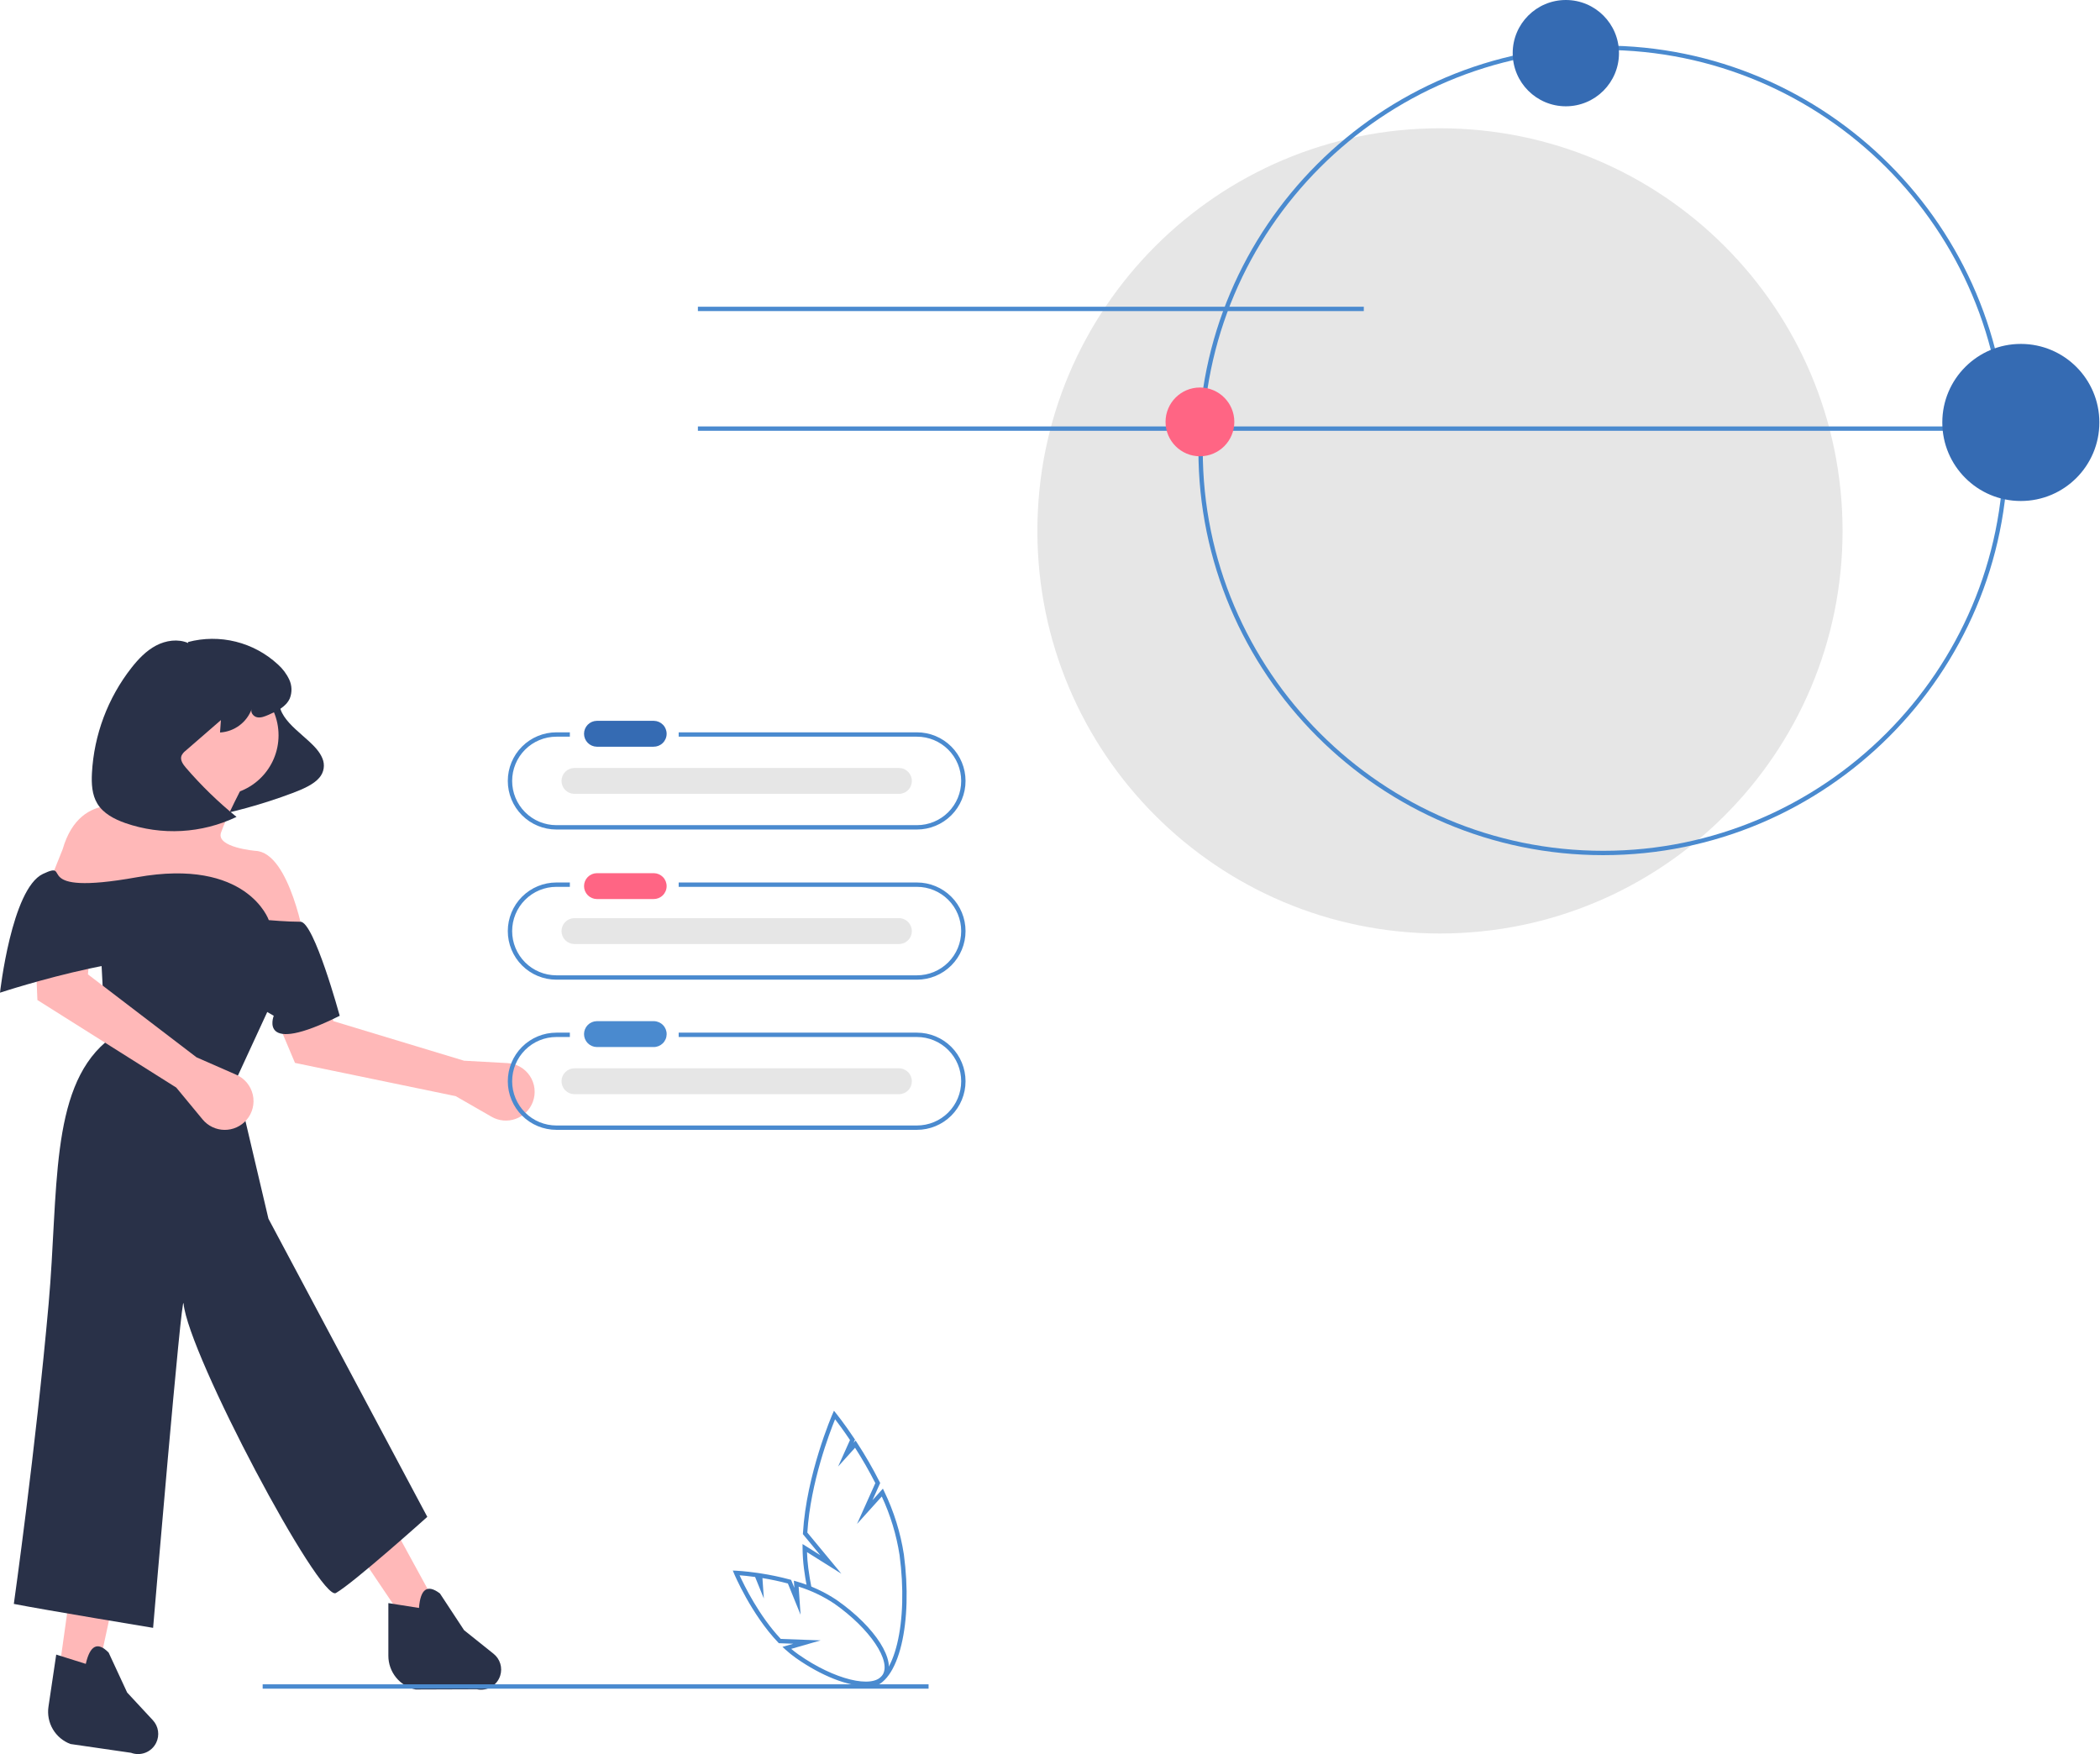 <svg width="965" height="806" viewBox="0 0 965 806" fill="none" xmlns="http://www.w3.org/2000/svg">
<g clip-path="url(#clip0_338_1684)">
<path d="M209.413 503.689L225.886 513.155C227.553 514.113 229.409 514.695 231.324 514.862C233.239 515.029 235.168 514.776 236.975 514.121C238.782 513.466 240.425 512.425 241.789 511.07C243.152 509.715 244.204 508.079 244.87 506.276C245.587 504.335 245.839 502.253 245.605 500.197C245.37 498.141 244.657 496.17 243.521 494.44C242.386 492.71 240.86 491.272 239.067 490.239C237.274 489.207 235.264 488.61 233.198 488.496L213.249 487.399L153.158 469.21L143.47 432.937L118.137 447.167L135.555 488.406L209.413 503.689Z" fill="#FFB8B8"/>
<path d="M130.875 315.42C127.065 319.74 127.753 324.937 130.528 329.155C133.303 333.374 137.922 336.884 141.964 340.606C144.56 342.997 146.962 345.535 148.125 348.412C148.766 349.883 148.976 351.506 148.73 353.091C148.484 354.677 147.793 356.16 146.737 357.368C144.09 360.499 139.16 362.619 134.349 364.437C120.594 369.597 106.4 373.506 91.941 376.114C104.122 361.882 110.219 345.853 109.326 330.414C109.139 327.174 108.657 323.903 109.789 320.656C110.566 318.707 111.795 316.969 113.374 315.588C114.954 314.206 116.838 313.218 118.874 312.707C123.715 311.317 130.092 312.692 130.835 315.864" fill="#293148"/>
<path d="M26.523 772.15L43.953 772.908L78.355 614.001L48.5 615.284L26.523 772.15Z" fill="#FFB8B8"/>
<path d="M200.819 738.049L186.42 745.627L96.356 612.001L125.038 599.37L200.819 738.049Z" fill="#FFB8B8"/>
<path d="M100.428 365.44C115.654 365.44 127.998 353.096 127.998 337.87C127.998 322.643 115.654 310.3 100.428 310.3C85.201 310.3 72.857 322.643 72.857 337.87C72.857 353.096 85.201 365.44 100.428 365.44Z" fill="#FFB8B8"/>
<path d="M86.39 352.325C86.39 352.325 76.539 372.785 62.898 372.028C62.898 372.028 37.133 361.418 28.797 390.215L19.703 412.949L140.194 433.41C140.194 433.41 133.374 391.731 117.46 390.973C117.46 390.973 99.273 389.457 101.546 382.637C103.82 375.817 112.156 359.903 112.156 359.903L86.39 352.325Z" fill="#FFB8B8"/>
<path d="M126.554 456.902L108.367 496.308L123.355 560.001L196.355 697.001C196.355 697.001 162.736 727.164 154.355 732.001C147.086 736.198 86.566 622.447 84.356 599.001C83.626 591.264 70.356 748.001 70.356 748.001C70.356 748.001 20.326 739.746 6.355 737.001C6.355 737.001 16.421 665.71 22.355 599.001C26.93 547.581 22.77 500.98 48.5 478.879L46.227 434.926L106.851 432.652L126.554 456.902Z" fill="#293148"/>
<path d="M32.392 801.378L60.218 805.418C62.374 806.222 64.752 806.194 66.889 805.339C69.025 804.485 70.767 802.866 71.776 800.798C72.595 799.118 72.886 797.229 72.612 795.38C72.337 793.531 71.509 791.809 70.237 790.439L58.427 777.72L49.927 759.378C44.843 754.185 41.368 756.022 39.425 764.553L25.837 760.286L22.274 784.235C21.741 787.819 22.455 791.478 24.297 794.599C26.138 797.719 28.996 800.112 32.392 801.378Z" fill="#293148"/>
<path d="M190.993 776.318L219.111 776.219C221.362 776.697 223.71 776.319 225.698 775.16C227.685 774.001 229.17 772.143 229.863 769.949C230.426 768.167 230.436 766.256 229.893 764.467C229.349 762.679 228.277 761.097 226.818 759.929L213.264 749.086L202.157 732.195C196.365 727.807 193.198 730.135 192.531 738.859L178.463 736.637V760.85C178.463 764.474 179.708 767.988 181.989 770.803C184.27 773.619 187.449 775.566 190.993 776.318Z" fill="#293148"/>
<path d="M86.502 295.49C81.819 293.443 76.246 294.246 71.725 296.628C67.204 299.011 63.592 302.811 60.43 306.826C49.543 320.721 43.195 337.628 42.247 355.254C41.999 360.072 42.231 365.164 44.74 369.285C47.496 373.814 52.542 376.414 57.539 378.184C74.294 384.022 92.677 383.011 108.691 375.37C100.27 368.542 92.479 360.974 85.411 352.755C84.087 351.214 82.702 349.237 83.375 347.32C83.799 346.388 84.457 345.58 85.284 344.976L101.517 330.88L101.108 336.582C104.336 336.394 107.438 335.263 110.031 333.331C112.624 331.398 114.593 328.748 115.696 325.709C114.913 327.288 116.408 329.228 118.134 329.584C119.861 329.939 121.609 329.227 123.229 328.53C127.156 326.84 131.422 324.828 133.165 320.923C133.713 319.547 133.975 318.073 133.936 316.592C133.896 315.111 133.555 313.653 132.934 312.308C131.674 309.624 129.876 307.226 127.651 305.265C122.192 300.225 115.55 296.643 108.339 294.85C101.128 293.057 93.582 293.112 86.398 295.008" fill="#293148"/>
<path d="M80.995 499.744L93.1 514.387C94.325 515.868 95.858 517.065 97.593 517.893C99.328 518.721 101.223 519.161 103.145 519.182C105.067 519.202 106.971 518.804 108.723 518.013C110.476 517.222 112.034 516.059 113.291 514.604C114.643 513.038 115.609 511.177 116.111 509.17C116.612 507.162 116.636 505.065 116.179 503.047C115.723 501.029 114.799 499.147 113.482 497.551C112.165 495.955 110.491 494.691 108.597 493.86L90.301 485.835L40.408 447.722L44.061 410.355L15.346 414.794L17.191 459.524L80.995 499.744Z" fill="#FFB8B8"/>
<path d="M156.108 466.754C156.108 466.754 144.309 423.538 138.084 423.549C131.858 423.559 123.523 422.801 123.523 422.801C123.523 422.801 113.671 394.004 62.898 403.098C12.125 412.192 34.101 394.762 19.703 401.582C5.305 408.403 0 456.145 0 456.145C0 456.145 78.054 430.379 94.726 444.777C104.3 453.151 114.712 460.515 125.796 466.754C125.796 466.754 118.218 485.699 156.108 466.754Z" fill="#293148"/>
<path d="M426.701 773.947H120.701V775.947H426.701V773.947Z" fill="#4A8ACF"/>
<path d="M661.701 428.947C763.874 428.947 846.701 346.12 846.701 243.947C846.701 141.775 763.874 58.947 661.701 58.947C559.529 58.947 476.701 141.775 476.701 243.947C476.701 346.12 559.529 428.947 661.701 428.947Z" fill="#E6E6E6"/>
<path d="M626.701 140.947H320.701V142.947H626.701V140.947Z" fill="#4A8ACF"/>
<path d="M921.701 195.947H320.701V197.947H921.701V195.947Z" fill="#4A8ACF"/>
<path d="M736.701 392.947C634.141 392.947 550.701 309.508 550.701 206.947C550.701 104.387 634.141 20.947 736.701 20.947C839.262 20.947 922.701 104.387 922.701 206.947C922.701 309.508 839.262 392.947 736.701 392.947ZM736.701 22.947C635.243 22.947 552.701 105.489 552.701 206.947C552.701 308.405 635.243 390.947 736.701 390.947C838.159 390.947 920.701 308.405 920.701 206.947C920.701 105.489 838.159 22.947 736.701 22.947Z" fill="#4A8ACF"/>
<path d="M719.54 48.841C733.027 48.841 743.96 37.907 743.96 24.42C743.96 10.933 733.027 0 719.54 0C706.053 0 695.119 10.933 695.119 24.42C695.119 37.907 706.053 48.841 719.54 48.841Z" fill="#356BB3"/>
<path d="M551.399 209.66C560.126 209.66 567.201 202.585 567.201 193.859C567.201 185.132 560.126 178.057 551.399 178.057C542.672 178.057 535.598 185.132 535.598 193.859C535.598 202.585 542.672 209.66 551.399 209.66Z" fill="#FF6584"/>
<path d="M928.622 230.205C948.553 230.205 964.71 214.049 964.71 194.118C964.71 174.188 948.553 158.031 928.622 158.031C908.692 158.031 892.535 174.188 892.535 194.118C892.535 214.049 908.692 230.205 928.622 230.205Z" fill="#356BB3"/>
<path d="M421.363 336.508H311.864V338.508H421.363C426.754 338.508 431.924 340.65 435.736 344.462C439.548 348.274 441.69 353.444 441.69 358.835C441.69 364.226 439.548 369.396 435.736 373.208C431.924 377.02 426.754 379.162 421.363 379.162H255.672C250.281 379.162 245.111 377.02 241.299 373.208C237.487 369.396 235.346 364.226 235.346 358.835C235.346 353.444 237.487 348.274 241.299 344.462C245.111 340.65 250.281 338.508 255.672 338.508H261.864V336.508H255.672C249.751 336.508 244.072 338.861 239.885 343.048C235.698 347.235 233.346 352.914 233.346 358.835C233.346 364.756 235.698 370.435 239.885 374.622C244.072 378.809 249.751 381.162 255.672 381.162H421.363C427.285 381.162 432.964 378.809 437.151 374.622C441.338 370.435 443.69 364.756 443.69 358.835C443.69 352.914 441.338 347.235 437.151 343.048C432.964 338.861 427.285 336.508 421.363 336.508Z" fill="#4A8ACF"/>
<path d="M421.363 405.508H311.864V407.508H421.363C426.754 407.508 431.924 409.65 435.736 413.462C439.548 417.274 441.69 422.444 441.69 427.835C441.69 433.226 439.548 438.396 435.736 442.208C431.924 446.02 426.754 448.162 421.363 448.162H255.672C250.281 448.162 245.111 446.02 241.299 442.208C237.487 438.396 235.346 433.226 235.346 427.835C235.346 422.444 237.487 417.274 241.299 413.462C245.111 409.65 250.281 407.508 255.672 407.508H261.864V405.508H255.672C249.751 405.508 244.072 407.861 239.885 412.048C235.698 416.235 233.346 421.914 233.346 427.835C233.346 433.756 235.698 439.435 239.885 443.622C244.072 447.809 249.751 450.162 255.672 450.162H421.363C427.285 450.162 432.964 447.809 437.151 443.622C441.338 439.435 443.69 433.756 443.69 427.835C443.69 421.914 441.338 416.235 437.151 412.048C432.964 407.861 427.285 405.508 421.363 405.508Z" fill="#4A8ACF"/>
<path d="M421.363 474.508H311.864V476.508H421.363C426.754 476.508 431.924 478.65 435.736 482.462C439.548 486.274 441.69 491.444 441.69 496.835C441.69 502.226 439.548 507.396 435.736 511.208C431.924 515.02 426.754 517.162 421.363 517.162H255.672C250.281 517.162 245.111 515.02 241.299 511.208C237.487 507.396 235.346 502.226 235.346 496.835C235.346 491.444 237.487 486.274 241.299 482.462C245.111 478.65 250.281 476.508 255.672 476.508H261.864V474.508H255.672C249.751 474.508 244.072 476.861 239.885 481.048C235.698 485.235 233.346 490.914 233.346 496.835C233.346 502.756 235.698 508.435 239.885 512.622C244.072 516.809 249.751 519.162 255.672 519.162H421.363C427.285 519.162 432.964 516.809 437.151 512.622C441.338 508.435 443.69 502.756 443.69 496.835C443.69 490.914 441.338 485.235 437.151 481.048C432.964 476.861 427.285 474.508 421.363 474.508Z" fill="#4A8ACF"/>
<path d="M274.224 331.224C272.665 331.251 271.178 331.888 270.084 333.001C268.99 334.113 268.377 335.61 268.377 337.17C268.377 338.73 268.99 340.228 270.084 341.34C271.178 342.452 272.665 343.09 274.224 343.116H300.31C301.884 343.137 303.402 342.534 304.531 341.437C305.661 340.341 306.31 338.842 306.335 337.268C306.361 335.694 305.762 334.174 304.669 333.041C303.576 331.909 302.079 331.255 300.505 331.224C300.44 331.223 300.375 331.223 300.31 331.224H274.224Z" fill="#356BB3"/>
<path d="M274.224 401.224C272.665 401.251 271.178 401.888 270.084 403.001C268.99 404.113 268.377 405.61 268.377 407.17C268.377 408.73 268.99 410.228 270.084 411.34C271.178 412.452 272.665 413.09 274.224 413.116H300.31C301.884 413.137 303.402 412.534 304.531 411.437C305.661 410.341 306.31 408.842 306.335 407.268C306.361 405.694 305.762 404.174 304.669 403.041C303.576 401.909 302.079 401.255 300.505 401.224C300.44 401.223 300.375 401.223 300.31 401.224H274.224Z" fill="#FF6584"/>
<path d="M274.224 469.224C272.664 469.25 271.176 469.888 270.082 471C268.988 472.113 268.375 473.61 268.375 475.171C268.375 476.731 268.988 478.228 270.082 479.341C271.176 480.453 272.664 481.091 274.224 481.117H300.31C301.886 481.141 303.407 480.538 304.539 479.442C305.671 478.345 306.321 476.844 306.347 475.268C306.373 473.692 305.772 472.17 304.677 471.037C303.581 469.904 302.081 469.252 300.505 469.224C300.44 469.223 300.375 469.223 300.31 469.224H274.224Z" fill="#4A8ACF"/>
<path d="M263.877 352.889C262.317 352.915 260.83 353.553 259.736 354.665C258.642 355.777 258.029 357.275 258.029 358.835C258.029 360.395 258.642 361.893 259.736 363.005C260.83 364.117 262.317 364.755 263.877 364.781H412.963C413.745 364.796 414.522 364.656 415.25 364.37C415.978 364.084 416.643 363.657 417.206 363.114C417.768 362.571 418.219 361.922 418.53 361.204C418.842 360.487 419.009 359.715 419.022 358.933C419.034 358.151 418.893 357.374 418.605 356.647C418.317 355.919 417.889 355.256 417.344 354.694C416.799 354.133 416.149 353.685 415.431 353.375C414.713 353.065 413.94 352.9 413.158 352.889C413.093 352.888 413.028 352.888 412.963 352.889H263.877Z" fill="#E6E6E6"/>
<path d="M263.877 421.889C262.317 421.915 260.83 422.553 259.736 423.665C258.642 424.777 258.029 426.275 258.029 427.835C258.029 429.395 258.642 430.893 259.736 432.005C260.83 433.117 262.317 433.755 263.877 433.781H412.963C413.745 433.796 414.522 433.656 415.25 433.37C415.978 433.084 416.643 432.657 417.206 432.114C417.768 431.571 418.219 430.922 418.53 430.204C418.842 429.487 419.009 428.715 419.022 427.933C419.034 427.151 418.893 426.374 418.605 425.647C418.317 424.919 417.889 424.256 417.344 423.694C416.799 423.133 416.149 422.685 415.431 422.375C414.713 422.065 413.94 421.9 413.158 421.889C413.093 421.888 413.028 421.888 412.963 421.889H263.877Z" fill="#E6E6E6"/>
<path d="M263.877 490.889C262.317 490.915 260.83 491.553 259.736 492.665C258.642 493.777 258.029 495.275 258.029 496.835C258.029 498.395 258.642 499.893 259.736 501.005C260.83 502.117 262.317 502.755 263.877 502.781H412.963C413.745 502.796 414.522 502.656 415.25 502.37C415.978 502.084 416.643 501.657 417.206 501.114C417.768 500.571 418.219 499.922 418.53 499.204C418.842 498.487 419.009 497.715 419.022 496.933C419.034 496.151 418.893 495.374 418.605 494.647C418.317 493.919 417.889 493.256 417.344 492.694C416.799 492.133 416.149 491.685 415.431 491.375C414.713 491.065 413.94 490.9 413.158 490.889C413.093 490.888 413.028 490.888 412.963 490.889H263.877Z" fill="#E6E6E6"/>
<path d="M415.349 714.254C413.794 704.233 410.762 694.498 406.351 685.367L405.708 684.037L400.931 689.333L404.47 681.445L404.239 680.987C401.116 674.805 397.655 668.799 393.871 662.998L393.169 661.924L392.233 662.961L392.889 661.5L392.561 661.008C387.875 653.979 384.274 649.534 384.239 649.489L383.221 648.237L382.566 649.73C382.446 650.004 370.547 677.423 368.971 704.516L368.946 704.939L376.954 714.619L368.787 709.492L368.801 711.353C368.826 714.537 369.043 717.717 369.45 720.875C369.81 723.592 370.233 726.244 370.72 728.832C371.492 728.856 372.243 729.09 372.892 729.509C372.328 726.618 371.841 723.646 371.432 720.593C371.117 718.157 370.918 715.681 370.839 713.213L386.636 723.131L370.992 704.221C372.416 681.314 381.257 658.235 383.739 652.144C385.071 653.872 387.583 657.225 390.589 661.705L385.125 673.887L392.915 665.249C396.293 670.506 399.404 675.931 402.237 681.501L393.823 700.258L405.2 687.643C409.173 696.188 411.924 705.251 413.371 714.563C415.362 729.604 414.973 744.053 412.276 755.249C409.692 765.974 405.139 772.566 399.783 773.336C398.681 773.489 397.559 773.422 396.483 773.14C395.62 773.754 394.581 774.071 393.522 774.044H393.23C394.892 774.966 396.754 775.466 398.654 775.501C399.123 775.5 399.592 775.467 400.057 775.4C406.354 774.495 411.382 767.519 414.216 755.757C416.974 744.307 417.377 729.576 415.349 714.254Z" fill="#4A8ACF"/>
<path d="M397.725 774.709C389.488 774.709 377.612 770.178 365.833 761.93C364.099 760.706 362.444 759.375 360.876 757.945L359.557 756.74L364.545 755.303L357.903 755.06L357.623 754.766C345.172 741.727 337.425 723.309 337.348 723.125L336.742 721.67L338.316 721.742C338.473 721.749 342.216 721.925 347.841 722.723L348.191 722.773V722.77L349.425 722.958C354.018 723.656 358.568 724.612 363.054 725.822L363.533 725.952L365.03 729.638L364.803 726.332L366.176 726.728C372.684 728.607 378.865 731.472 384.503 735.225C402.417 747.769 412.329 763.447 407.089 770.929C405.298 773.487 402.001 774.708 397.725 774.709ZM363.582 757.662C364.676 758.588 365.815 759.47 366.983 760.293C383.39 771.783 401.006 776.127 405.451 769.783C409.894 763.437 399.785 748.368 383.376 736.877C378.314 733.51 372.798 730.878 366.995 729.063L367.882 741.98L362.054 727.624C358.216 726.606 354.289 725.768 350.358 725.128L351.002 734.503L346.991 724.623C343.883 724.197 341.377 723.965 339.853 723.847C341.931 728.41 348.796 742.498 358.79 753.091L377.12 753.762L363.582 757.662Z" fill="#4A8ACF"/>
</g>
<defs>
<clipPath id="clip0_338_1684">
<rect width="964.71" height="806.003" fill="white"/>
</clipPath>
</defs>
</svg>
